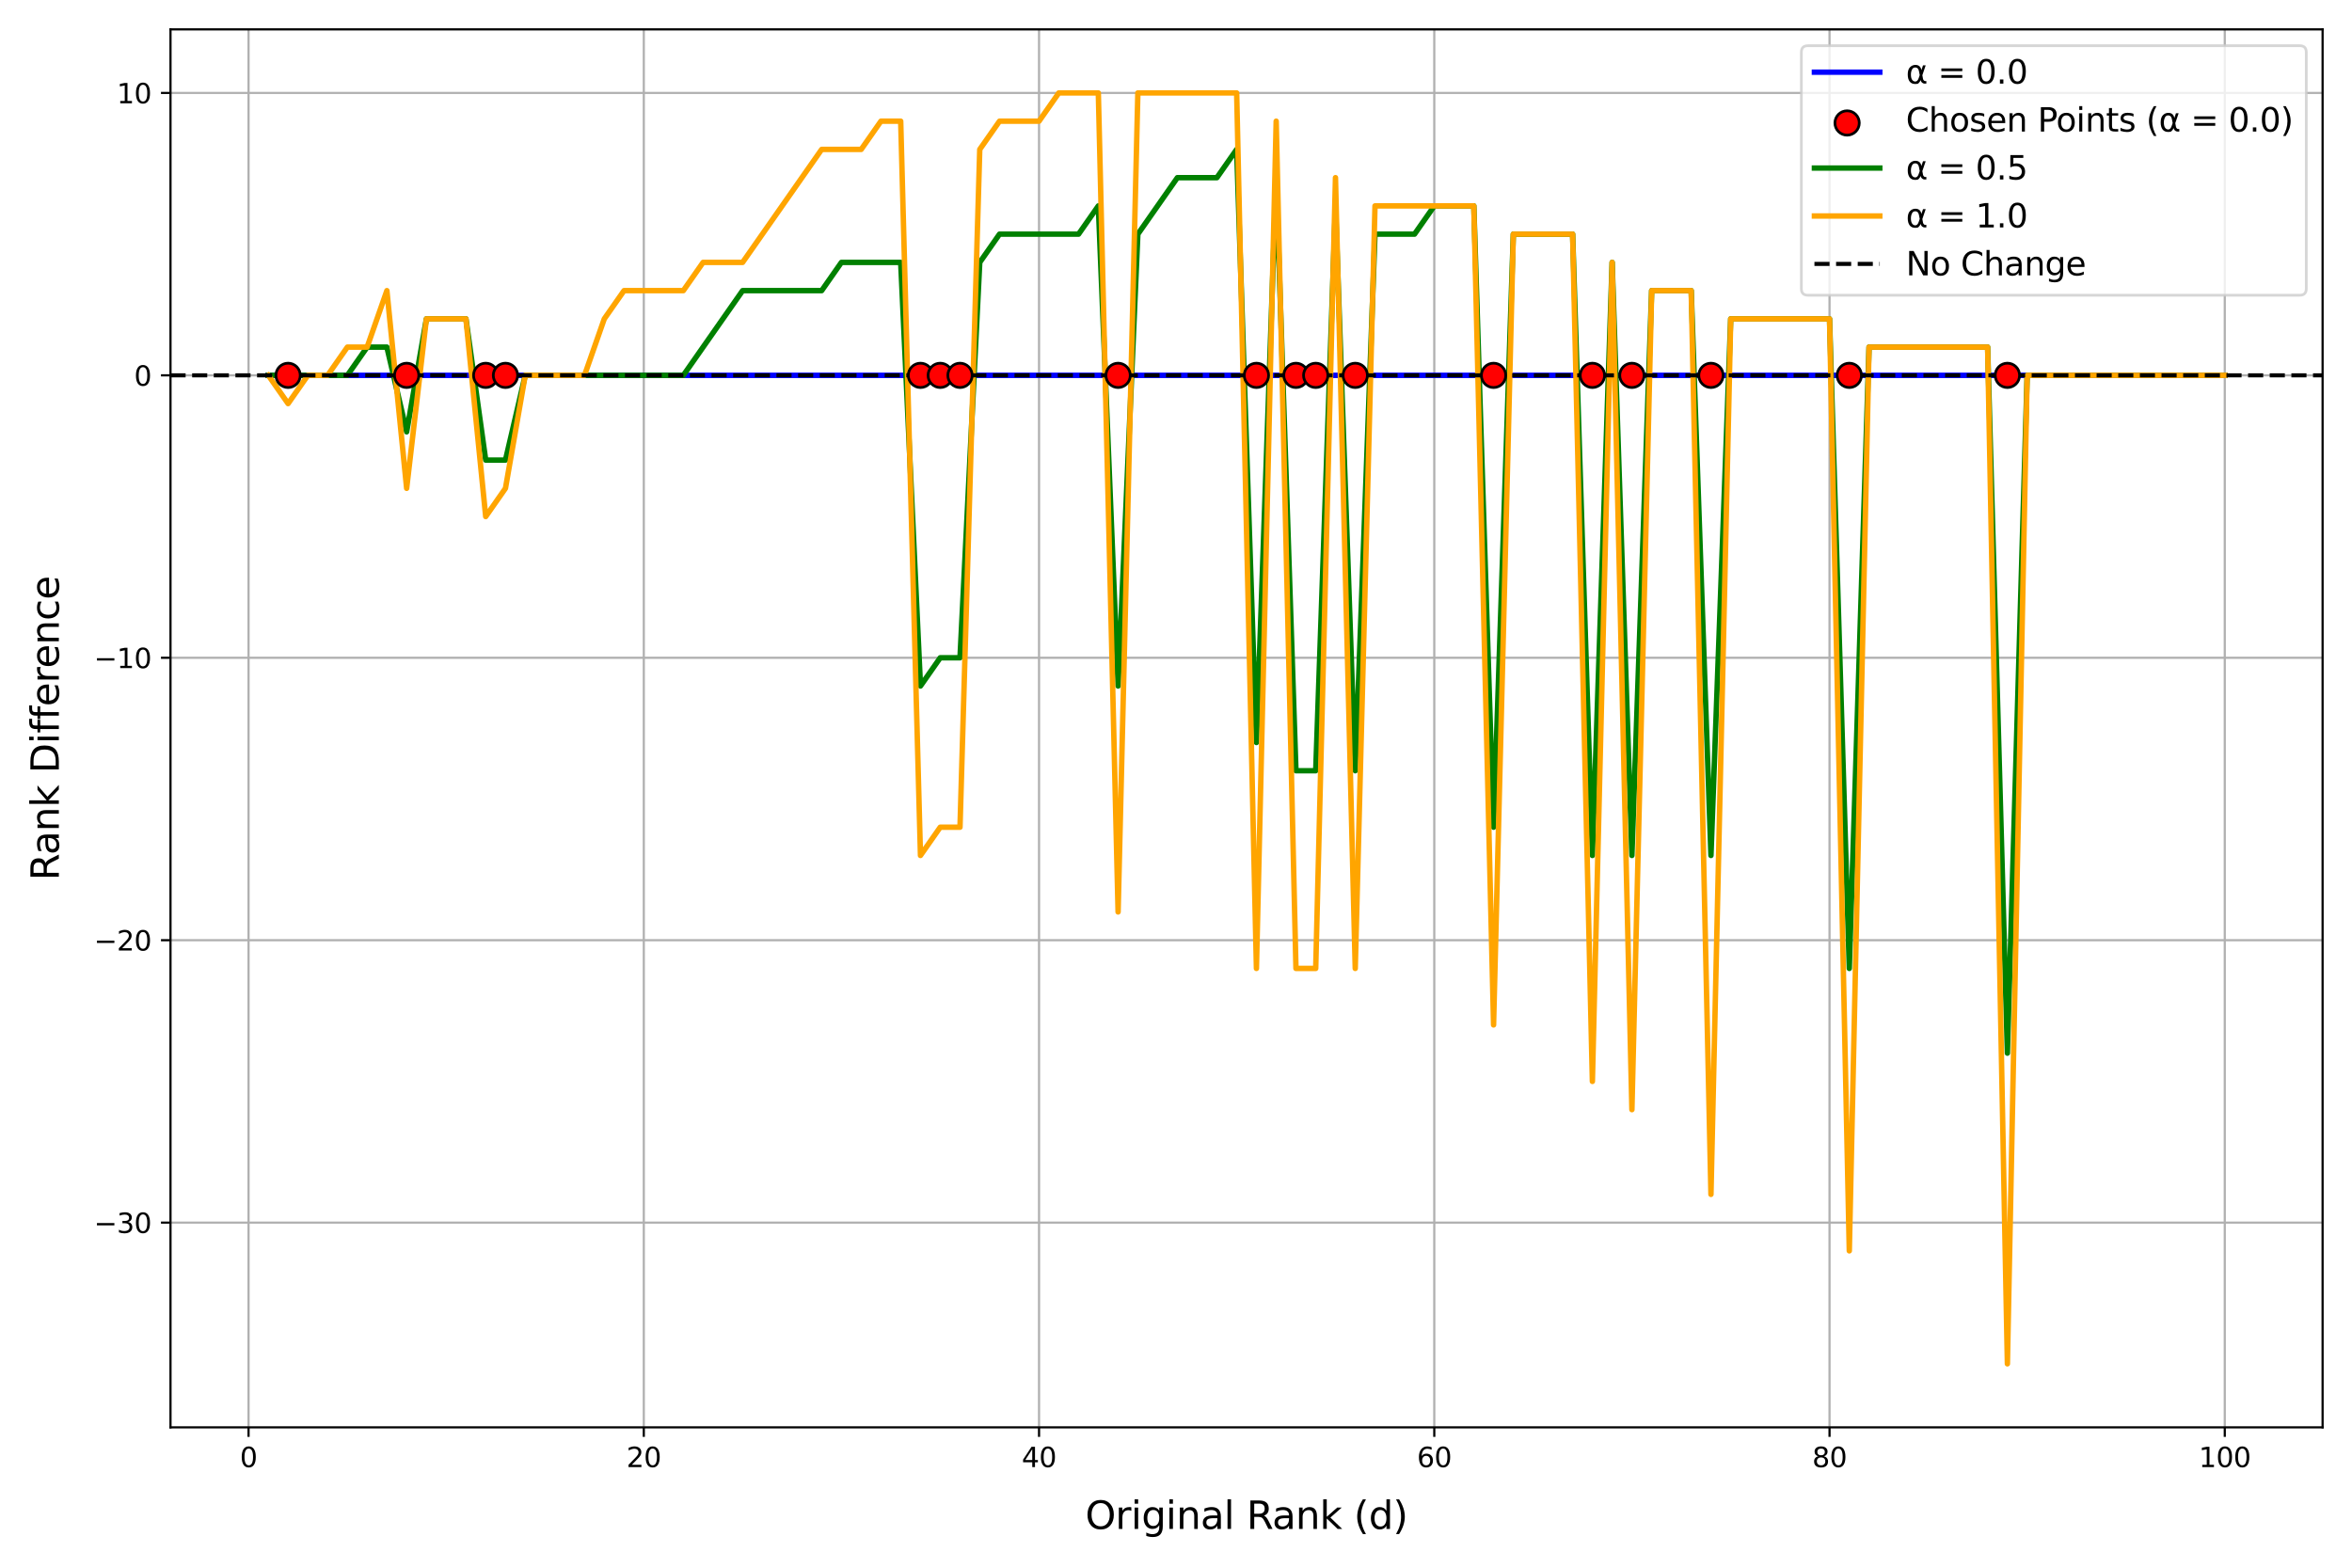<?xml version="1.0" encoding="utf-8" standalone="no"?>
<!DOCTYPE svg PUBLIC "-//W3C//DTD SVG 1.1//EN"
  "http://www.w3.org/Graphics/SVG/1.1/DTD/svg11.dtd">
<svg xmlns:xlink="http://www.w3.org/1999/xlink" width="864pt" height="576pt" viewBox="0 0 864 576" xmlns="http://www.w3.org/2000/svg" version="1.1">
 <defs>
  <style type="text/css">*{stroke-linejoin: round; stroke-linecap: butt}</style>
 </defs>
 <g id="figure_1">
  <g id="patch_1">
   <path d="M 0 576 
L 864 576 
L 864 0 
L 0 0 
z
" style="fill: #ffffff"/>
  </g>
  <g id="axes_1">
   <g id="patch_2">
    <path d="M 62.63 524.44 
L 853.2 524.44 
L 853.2 10.8 
L 62.63 10.8 
z
" style="fill: #ffffff"/>
   </g>
   <g id="matplotlib.axis_1">
    <g id="xtick_1">
     <g id="line2d_1">
      <path d="M 91.305 524.44 
L 91.305 10.8 
" clip-path="url(#p484b5cb628)" style="fill: none; stroke: #b0b0b0; stroke-width: 0.8; stroke-linecap: square"/>
     </g>
     <g id="line2d_2">
      <defs>
       <path id="mc6ac949ea4" d="M 0 0 
L 0 3.5 
" style="stroke: #000000; stroke-width: 0.8"/>
      </defs>
      <g>
       <use xlink:href="#mc6ac949ea4" x="91.305" y="524.44" style="stroke: #000000; stroke-width: 0.8"/>
      </g>
     </g>
     <g id="text_1">
      <!-- 0 -->
      <g transform="translate(88.124 539.038) scale(0.1 -0.1)">
       <defs>
        <path id="DejaVuSans-30" d="M 2034 4250 
Q 1547 4250 1301 3770 
Q 1056 3291 1056 2328 
Q 1056 1369 1301 889 
Q 1547 409 2034 409 
Q 2525 409 2770 889 
Q 3016 1369 3016 2328 
Q 3016 3291 2770 3770 
Q 2525 4250 2034 4250 
z
M 2034 4750 
Q 2819 4750 3233 4129 
Q 3647 3509 3647 2328 
Q 3647 1150 3233 529 
Q 2819 -91 2034 -91 
Q 1250 -91 836 529 
Q 422 1150 422 2328 
Q 422 3509 836 4129 
Q 1250 4750 2034 4750 
z
" transform="scale(0.016)"/>
       </defs>
       <use xlink:href="#DejaVuSans-30"/>
      </g>
     </g>
    </g>
    <g id="xtick_2">
     <g id="line2d_3">
      <path d="M 236.497 524.44 
L 236.497 10.8 
" clip-path="url(#p484b5cb628)" style="fill: none; stroke: #b0b0b0; stroke-width: 0.8; stroke-linecap: square"/>
     </g>
     <g id="line2d_4">
      <g>
       <use xlink:href="#mc6ac949ea4" x="236.497" y="524.44" style="stroke: #000000; stroke-width: 0.8"/>
      </g>
     </g>
     <g id="text_2">
      <!-- 20 -->
      <g transform="translate(230.135 539.038) scale(0.1 -0.1)">
       <defs>
        <path id="DejaVuSans-32" d="M 1228 531 
L 3431 531 
L 3431 0 
L 469 0 
L 469 531 
Q 828 903 1448 1529 
Q 2069 2156 2228 2338 
Q 2531 2678 2651 2914 
Q 2772 3150 2772 3378 
Q 2772 3750 2511 3984 
Q 2250 4219 1831 4219 
Q 1534 4219 1204 4116 
Q 875 4013 500 3803 
L 500 4441 
Q 881 4594 1212 4672 
Q 1544 4750 1819 4750 
Q 2544 4750 2975 4387 
Q 3406 4025 3406 3419 
Q 3406 3131 3298 2873 
Q 3191 2616 2906 2266 
Q 2828 2175 2409 1742 
Q 1991 1309 1228 531 
z
" transform="scale(0.016)"/>
       </defs>
       <use xlink:href="#DejaVuSans-32"/>
       <use xlink:href="#DejaVuSans-30" x="63.623"/>
      </g>
     </g>
    </g>
    <g id="xtick_3">
     <g id="line2d_5">
      <path d="M 381.689 524.44 
L 381.689 10.8 
" clip-path="url(#p484b5cb628)" style="fill: none; stroke: #b0b0b0; stroke-width: 0.8; stroke-linecap: square"/>
     </g>
     <g id="line2d_6">
      <g>
       <use xlink:href="#mc6ac949ea4" x="381.689" y="524.44" style="stroke: #000000; stroke-width: 0.8"/>
      </g>
     </g>
     <g id="text_3">
      <!-- 40 -->
      <g transform="translate(375.327 539.038) scale(0.1 -0.1)">
       <defs>
        <path id="DejaVuSans-34" d="M 2419 4116 
L 825 1625 
L 2419 1625 
L 2419 4116 
z
M 2253 4666 
L 3047 4666 
L 3047 1625 
L 3713 1625 
L 3713 1100 
L 3047 1100 
L 3047 0 
L 2419 0 
L 2419 1100 
L 313 1100 
L 313 1709 
L 2253 4666 
z
" transform="scale(0.016)"/>
       </defs>
       <use xlink:href="#DejaVuSans-34"/>
       <use xlink:href="#DejaVuSans-30" x="63.623"/>
      </g>
     </g>
    </g>
    <g id="xtick_4">
     <g id="line2d_7">
      <path d="M 526.881 524.44 
L 526.881 10.8 
" clip-path="url(#p484b5cb628)" style="fill: none; stroke: #b0b0b0; stroke-width: 0.8; stroke-linecap: square"/>
     </g>
     <g id="line2d_8">
      <g>
       <use xlink:href="#mc6ac949ea4" x="526.881" y="524.44" style="stroke: #000000; stroke-width: 0.8"/>
      </g>
     </g>
     <g id="text_4">
      <!-- 60 -->
      <g transform="translate(520.519 539.038) scale(0.1 -0.1)">
       <defs>
        <path id="DejaVuSans-36" d="M 2113 2584 
Q 1688 2584 1439 2293 
Q 1191 2003 1191 1497 
Q 1191 994 1439 701 
Q 1688 409 2113 409 
Q 2538 409 2786 701 
Q 3034 994 3034 1497 
Q 3034 2003 2786 2293 
Q 2538 2584 2113 2584 
z
M 3366 4563 
L 3366 3988 
Q 3128 4100 2886 4159 
Q 2644 4219 2406 4219 
Q 1781 4219 1451 3797 
Q 1122 3375 1075 2522 
Q 1259 2794 1537 2939 
Q 1816 3084 2150 3084 
Q 2853 3084 3261 2657 
Q 3669 2231 3669 1497 
Q 3669 778 3244 343 
Q 2819 -91 2113 -91 
Q 1303 -91 875 529 
Q 447 1150 447 2328 
Q 447 3434 972 4092 
Q 1497 4750 2381 4750 
Q 2619 4750 2861 4703 
Q 3103 4656 3366 4563 
z
" transform="scale(0.016)"/>
       </defs>
       <use xlink:href="#DejaVuSans-36"/>
       <use xlink:href="#DejaVuSans-30" x="63.623"/>
      </g>
     </g>
    </g>
    <g id="xtick_5">
     <g id="line2d_9">
      <path d="M 672.073 524.44 
L 672.073 10.8 
" clip-path="url(#p484b5cb628)" style="fill: none; stroke: #b0b0b0; stroke-width: 0.8; stroke-linecap: square"/>
     </g>
     <g id="line2d_10">
      <g>
       <use xlink:href="#mc6ac949ea4" x="672.073" y="524.44" style="stroke: #000000; stroke-width: 0.8"/>
      </g>
     </g>
     <g id="text_5">
      <!-- 80 -->
      <g transform="translate(665.711 539.038) scale(0.1 -0.1)">
       <defs>
        <path id="DejaVuSans-38" d="M 2034 2216 
Q 1584 2216 1326 1975 
Q 1069 1734 1069 1313 
Q 1069 891 1326 650 
Q 1584 409 2034 409 
Q 2484 409 2743 651 
Q 3003 894 3003 1313 
Q 3003 1734 2745 1975 
Q 2488 2216 2034 2216 
z
M 1403 2484 
Q 997 2584 770 2862 
Q 544 3141 544 3541 
Q 544 4100 942 4425 
Q 1341 4750 2034 4750 
Q 2731 4750 3128 4425 
Q 3525 4100 3525 3541 
Q 3525 3141 3298 2862 
Q 3072 2584 2669 2484 
Q 3125 2378 3379 2068 
Q 3634 1759 3634 1313 
Q 3634 634 3220 271 
Q 2806 -91 2034 -91 
Q 1263 -91 848 271 
Q 434 634 434 1313 
Q 434 1759 690 2068 
Q 947 2378 1403 2484 
z
M 1172 3481 
Q 1172 3119 1398 2916 
Q 1625 2713 2034 2713 
Q 2441 2713 2670 2916 
Q 2900 3119 2900 3481 
Q 2900 3844 2670 4047 
Q 2441 4250 2034 4250 
Q 1625 4250 1398 4047 
Q 1172 3844 1172 3481 
z
" transform="scale(0.016)"/>
       </defs>
       <use xlink:href="#DejaVuSans-38"/>
       <use xlink:href="#DejaVuSans-30" x="63.623"/>
      </g>
     </g>
    </g>
    <g id="xtick_6">
     <g id="line2d_11">
      <path d="M 817.265 524.44 
L 817.265 10.8 
" clip-path="url(#p484b5cb628)" style="fill: none; stroke: #b0b0b0; stroke-width: 0.8; stroke-linecap: square"/>
     </g>
     <g id="line2d_12">
      <g>
       <use xlink:href="#mc6ac949ea4" x="817.265" y="524.44" style="stroke: #000000; stroke-width: 0.8"/>
      </g>
     </g>
     <g id="text_6">
      <!-- 100 -->
      <g transform="translate(807.721 539.038) scale(0.1 -0.1)">
       <defs>
        <path id="DejaVuSans-31" d="M 794 531 
L 1825 531 
L 1825 4091 
L 703 3866 
L 703 4441 
L 1819 4666 
L 2450 4666 
L 2450 531 
L 3481 531 
L 3481 0 
L 794 0 
L 794 531 
z
" transform="scale(0.016)"/>
       </defs>
       <use xlink:href="#DejaVuSans-31"/>
       <use xlink:href="#DejaVuSans-30" x="63.623"/>
       <use xlink:href="#DejaVuSans-30" x="127.246"/>
      </g>
     </g>
    </g>
    <g id="text_7">
     <!-- Original Rank (d) -->
     <g transform="translate(398.682 561.756) scale(0.14 -0.14)">
      <defs>
       <path id="DejaVuSans-4f" d="M 2522 4238 
Q 1834 4238 1429 3725 
Q 1025 3213 1025 2328 
Q 1025 1447 1429 934 
Q 1834 422 2522 422 
Q 3209 422 3611 934 
Q 4013 1447 4013 2328 
Q 4013 3213 3611 3725 
Q 3209 4238 2522 4238 
z
M 2522 4750 
Q 3503 4750 4090 4092 
Q 4678 3434 4678 2328 
Q 4678 1225 4090 567 
Q 3503 -91 2522 -91 
Q 1538 -91 948 565 
Q 359 1222 359 2328 
Q 359 3434 948 4092 
Q 1538 4750 2522 4750 
z
" transform="scale(0.016)"/>
       <path id="DejaVuSans-72" d="M 2631 2963 
Q 2534 3019 2420 3045 
Q 2306 3072 2169 3072 
Q 1681 3072 1420 2755 
Q 1159 2438 1159 1844 
L 1159 0 
L 581 0 
L 581 3500 
L 1159 3500 
L 1159 2956 
Q 1341 3275 1631 3429 
Q 1922 3584 2338 3584 
Q 2397 3584 2469 3576 
Q 2541 3569 2628 3553 
L 2631 2963 
z
" transform="scale(0.016)"/>
       <path id="DejaVuSans-69" d="M 603 3500 
L 1178 3500 
L 1178 0 
L 603 0 
L 603 3500 
z
M 603 4863 
L 1178 4863 
L 1178 4134 
L 603 4134 
L 603 4863 
z
" transform="scale(0.016)"/>
       <path id="DejaVuSans-67" d="M 2906 1791 
Q 2906 2416 2648 2759 
Q 2391 3103 1925 3103 
Q 1463 3103 1205 2759 
Q 947 2416 947 1791 
Q 947 1169 1205 825 
Q 1463 481 1925 481 
Q 2391 481 2648 825 
Q 2906 1169 2906 1791 
z
M 3481 434 
Q 3481 -459 3084 -895 
Q 2688 -1331 1869 -1331 
Q 1566 -1331 1297 -1286 
Q 1028 -1241 775 -1147 
L 775 -588 
Q 1028 -725 1275 -790 
Q 1522 -856 1778 -856 
Q 2344 -856 2625 -561 
Q 2906 -266 2906 331 
L 2906 616 
Q 2728 306 2450 153 
Q 2172 0 1784 0 
Q 1141 0 747 490 
Q 353 981 353 1791 
Q 353 2603 747 3093 
Q 1141 3584 1784 3584 
Q 2172 3584 2450 3431 
Q 2728 3278 2906 2969 
L 2906 3500 
L 3481 3500 
L 3481 434 
z
" transform="scale(0.016)"/>
       <path id="DejaVuSans-6e" d="M 3513 2113 
L 3513 0 
L 2938 0 
L 2938 2094 
Q 2938 2591 2744 2837 
Q 2550 3084 2163 3084 
Q 1697 3084 1428 2787 
Q 1159 2491 1159 1978 
L 1159 0 
L 581 0 
L 581 3500 
L 1159 3500 
L 1159 2956 
Q 1366 3272 1645 3428 
Q 1925 3584 2291 3584 
Q 2894 3584 3203 3211 
Q 3513 2838 3513 2113 
z
" transform="scale(0.016)"/>
       <path id="DejaVuSans-61" d="M 2194 1759 
Q 1497 1759 1228 1600 
Q 959 1441 959 1056 
Q 959 750 1161 570 
Q 1363 391 1709 391 
Q 2188 391 2477 730 
Q 2766 1069 2766 1631 
L 2766 1759 
L 2194 1759 
z
M 3341 1997 
L 3341 0 
L 2766 0 
L 2766 531 
Q 2569 213 2275 61 
Q 1981 -91 1556 -91 
Q 1019 -91 701 211 
Q 384 513 384 1019 
Q 384 1609 779 1909 
Q 1175 2209 1959 2209 
L 2766 2209 
L 2766 2266 
Q 2766 2663 2505 2880 
Q 2244 3097 1772 3097 
Q 1472 3097 1187 3025 
Q 903 2953 641 2809 
L 641 3341 
Q 956 3463 1253 3523 
Q 1550 3584 1831 3584 
Q 2591 3584 2966 3190 
Q 3341 2797 3341 1997 
z
" transform="scale(0.016)"/>
       <path id="DejaVuSans-6c" d="M 603 4863 
L 1178 4863 
L 1178 0 
L 603 0 
L 603 4863 
z
" transform="scale(0.016)"/>
       <path id="DejaVuSans-20" transform="scale(0.016)"/>
       <path id="DejaVuSans-52" d="M 2841 2188 
Q 3044 2119 3236 1894 
Q 3428 1669 3622 1275 
L 4263 0 
L 3584 0 
L 2988 1197 
Q 2756 1666 2539 1819 
Q 2322 1972 1947 1972 
L 1259 1972 
L 1259 0 
L 628 0 
L 628 4666 
L 2053 4666 
Q 2853 4666 3247 4331 
Q 3641 3997 3641 3322 
Q 3641 2881 3436 2590 
Q 3231 2300 2841 2188 
z
M 1259 4147 
L 1259 2491 
L 2053 2491 
Q 2509 2491 2742 2702 
Q 2975 2913 2975 3322 
Q 2975 3731 2742 3939 
Q 2509 4147 2053 4147 
L 1259 4147 
z
" transform="scale(0.016)"/>
       <path id="DejaVuSans-6b" d="M 581 4863 
L 1159 4863 
L 1159 1991 
L 2875 3500 
L 3609 3500 
L 1753 1863 
L 3688 0 
L 2938 0 
L 1159 1709 
L 1159 0 
L 581 0 
L 581 4863 
z
" transform="scale(0.016)"/>
       <path id="DejaVuSans-28" d="M 1984 4856 
Q 1566 4138 1362 3434 
Q 1159 2731 1159 2009 
Q 1159 1288 1364 580 
Q 1569 -128 1984 -844 
L 1484 -844 
Q 1016 -109 783 600 
Q 550 1309 550 2009 
Q 550 2706 781 3412 
Q 1013 4119 1484 4856 
L 1984 4856 
z
" transform="scale(0.016)"/>
       <path id="DejaVuSans-64" d="M 2906 2969 
L 2906 4863 
L 3481 4863 
L 3481 0 
L 2906 0 
L 2906 525 
Q 2725 213 2448 61 
Q 2172 -91 1784 -91 
Q 1150 -91 751 415 
Q 353 922 353 1747 
Q 353 2572 751 3078 
Q 1150 3584 1784 3584 
Q 2172 3584 2448 3432 
Q 2725 3281 2906 2969 
z
M 947 1747 
Q 947 1113 1208 752 
Q 1469 391 1925 391 
Q 2381 391 2643 752 
Q 2906 1113 2906 1747 
Q 2906 2381 2643 2742 
Q 2381 3103 1925 3103 
Q 1469 3103 1208 2742 
Q 947 2381 947 1747 
z
" transform="scale(0.016)"/>
       <path id="DejaVuSans-29" d="M 513 4856 
L 1013 4856 
Q 1481 4119 1714 3412 
Q 1947 2706 1947 2009 
Q 1947 1309 1714 600 
Q 1481 -109 1013 -844 
L 513 -844 
Q 928 -128 1133 580 
Q 1338 1288 1338 2009 
Q 1338 2731 1133 3434 
Q 928 4138 513 4856 
z
" transform="scale(0.016)"/>
      </defs>
      <use xlink:href="#DejaVuSans-4f"/>
      <use xlink:href="#DejaVuSans-72" x="78.711"/>
      <use xlink:href="#DejaVuSans-69" x="119.824"/>
      <use xlink:href="#DejaVuSans-67" x="147.607"/>
      <use xlink:href="#DejaVuSans-69" x="211.084"/>
      <use xlink:href="#DejaVuSans-6e" x="238.867"/>
      <use xlink:href="#DejaVuSans-61" x="302.246"/>
      <use xlink:href="#DejaVuSans-6c" x="363.525"/>
      <use xlink:href="#DejaVuSans-20" x="391.309"/>
      <use xlink:href="#DejaVuSans-52" x="423.096"/>
      <use xlink:href="#DejaVuSans-61" x="490.328"/>
      <use xlink:href="#DejaVuSans-6e" x="551.607"/>
      <use xlink:href="#DejaVuSans-6b" x="614.986"/>
      <use xlink:href="#DejaVuSans-20" x="672.896"/>
      <use xlink:href="#DejaVuSans-28" x="704.684"/>
      <use xlink:href="#DejaVuSans-64" x="743.697"/>
      <use xlink:href="#DejaVuSans-29" x="807.174"/>
     </g>
    </g>
   </g>
   <g id="matplotlib.axis_2">
    <g id="ytick_1">
     <g id="line2d_13">
      <path d="M 62.63 449.21 
L 853.2 449.21 
" clip-path="url(#p484b5cb628)" style="fill: none; stroke: #b0b0b0; stroke-width: 0.8; stroke-linecap: square"/>
     </g>
     <g id="line2d_14">
      <defs>
       <path id="m6cd7f2827d" d="M 0 0 
L -3.5 0 
" style="stroke: #000000; stroke-width: 0.8"/>
      </defs>
      <g>
       <use xlink:href="#m6cd7f2827d" x="62.63" y="449.21" style="stroke: #000000; stroke-width: 0.8"/>
      </g>
     </g>
     <g id="text_8">
      <!-- −30 -->
      <g transform="translate(34.525 453.009) scale(0.1 -0.1)">
       <defs>
        <path id="DejaVuSans-2212" d="M 678 2272 
L 4684 2272 
L 4684 1741 
L 678 1741 
L 678 2272 
z
" transform="scale(0.016)"/>
        <path id="DejaVuSans-33" d="M 2597 2516 
Q 3050 2419 3304 2112 
Q 3559 1806 3559 1356 
Q 3559 666 3084 287 
Q 2609 -91 1734 -91 
Q 1441 -91 1130 -33 
Q 819 25 488 141 
L 488 750 
Q 750 597 1062 519 
Q 1375 441 1716 441 
Q 2309 441 2620 675 
Q 2931 909 2931 1356 
Q 2931 1769 2642 2001 
Q 2353 2234 1838 2234 
L 1294 2234 
L 1294 2753 
L 1863 2753 
Q 2328 2753 2575 2939 
Q 2822 3125 2822 3475 
Q 2822 3834 2567 4026 
Q 2313 4219 1838 4219 
Q 1578 4219 1281 4162 
Q 984 4106 628 3988 
L 628 4550 
Q 988 4650 1302 4700 
Q 1616 4750 1894 4750 
Q 2613 4750 3031 4423 
Q 3450 4097 3450 3541 
Q 3450 3153 3228 2886 
Q 3006 2619 2597 2516 
z
" transform="scale(0.016)"/>
       </defs>
       <use xlink:href="#DejaVuSans-2212"/>
       <use xlink:href="#DejaVuSans-33" x="83.789"/>
       <use xlink:href="#DejaVuSans-30" x="147.412"/>
      </g>
     </g>
    </g>
    <g id="ytick_2">
     <g id="line2d_15">
      <path d="M 62.63 345.444 
L 853.2 345.444 
" clip-path="url(#p484b5cb628)" style="fill: none; stroke: #b0b0b0; stroke-width: 0.8; stroke-linecap: square"/>
     </g>
     <g id="line2d_16">
      <g>
       <use xlink:href="#m6cd7f2827d" x="62.63" y="345.444" style="stroke: #000000; stroke-width: 0.8"/>
      </g>
     </g>
     <g id="text_9">
      <!-- −20 -->
      <g transform="translate(34.525 349.243) scale(0.1 -0.1)">
       <use xlink:href="#DejaVuSans-2212"/>
       <use xlink:href="#DejaVuSans-32" x="83.789"/>
       <use xlink:href="#DejaVuSans-30" x="147.412"/>
      </g>
     </g>
    </g>
    <g id="ytick_3">
     <g id="line2d_17">
      <path d="M 62.63 241.679 
L 853.2 241.679 
" clip-path="url(#p484b5cb628)" style="fill: none; stroke: #b0b0b0; stroke-width: 0.8; stroke-linecap: square"/>
     </g>
     <g id="line2d_18">
      <g>
       <use xlink:href="#m6cd7f2827d" x="62.63" y="241.679" style="stroke: #000000; stroke-width: 0.8"/>
      </g>
     </g>
     <g id="text_10">
      <!-- −10 -->
      <g transform="translate(34.525 245.478) scale(0.1 -0.1)">
       <use xlink:href="#DejaVuSans-2212"/>
       <use xlink:href="#DejaVuSans-31" x="83.789"/>
       <use xlink:href="#DejaVuSans-30" x="147.412"/>
      </g>
     </g>
    </g>
    <g id="ytick_4">
     <g id="line2d_19">
      <path d="M 62.63 137.913 
L 853.2 137.913 
" clip-path="url(#p484b5cb628)" style="fill: none; stroke: #b0b0b0; stroke-width: 0.8; stroke-linecap: square"/>
     </g>
     <g id="line2d_20">
      <g>
       <use xlink:href="#m6cd7f2827d" x="62.63" y="137.913" style="stroke: #000000; stroke-width: 0.8"/>
      </g>
     </g>
     <g id="text_11">
      <!-- 0 -->
      <g transform="translate(49.267 141.712) scale(0.1 -0.1)">
       <use xlink:href="#DejaVuSans-30"/>
      </g>
     </g>
    </g>
    <g id="ytick_5">
     <g id="line2d_21">
      <path d="M 62.63 34.147 
L 853.2 34.147 
" clip-path="url(#p484b5cb628)" style="fill: none; stroke: #b0b0b0; stroke-width: 0.8; stroke-linecap: square"/>
     </g>
     <g id="line2d_22">
      <g>
       <use xlink:href="#m6cd7f2827d" x="62.63" y="34.147" style="stroke: #000000; stroke-width: 0.8"/>
      </g>
     </g>
     <g id="text_12">
      <!-- 10 -->
      <g transform="translate(42.905 37.946) scale(0.1 -0.1)">
       <use xlink:href="#DejaVuSans-31"/>
       <use xlink:href="#DejaVuSans-30" x="63.623"/>
      </g>
     </g>
    </g>
    <g id="text_13">
     <!-- Rank Difference -->
     <g transform="translate(21.614 323.52) rotate(-90) scale(0.14 -0.14)">
      <defs>
       <path id="DejaVuSans-44" d="M 1259 4147 
L 1259 519 
L 2022 519 
Q 2988 519 3436 956 
Q 3884 1394 3884 2338 
Q 3884 3275 3436 3711 
Q 2988 4147 2022 4147 
L 1259 4147 
z
M 628 4666 
L 1925 4666 
Q 3281 4666 3915 4102 
Q 4550 3538 4550 2338 
Q 4550 1131 3912 565 
Q 3275 0 1925 0 
L 628 0 
L 628 4666 
z
" transform="scale(0.016)"/>
       <path id="DejaVuSans-66" d="M 2375 4863 
L 2375 4384 
L 1825 4384 
Q 1516 4384 1395 4259 
Q 1275 4134 1275 3809 
L 1275 3500 
L 2222 3500 
L 2222 3053 
L 1275 3053 
L 1275 0 
L 697 0 
L 697 3053 
L 147 3053 
L 147 3500 
L 697 3500 
L 697 3744 
Q 697 4328 969 4595 
Q 1241 4863 1831 4863 
L 2375 4863 
z
" transform="scale(0.016)"/>
       <path id="DejaVuSans-65" d="M 3597 1894 
L 3597 1613 
L 953 1613 
Q 991 1019 1311 708 
Q 1631 397 2203 397 
Q 2534 397 2845 478 
Q 3156 559 3463 722 
L 3463 178 
Q 3153 47 2828 -22 
Q 2503 -91 2169 -91 
Q 1331 -91 842 396 
Q 353 884 353 1716 
Q 353 2575 817 3079 
Q 1281 3584 2069 3584 
Q 2775 3584 3186 3129 
Q 3597 2675 3597 1894 
z
M 3022 2063 
Q 3016 2534 2758 2815 
Q 2500 3097 2075 3097 
Q 1594 3097 1305 2825 
Q 1016 2553 972 2059 
L 3022 2063 
z
" transform="scale(0.016)"/>
       <path id="DejaVuSans-63" d="M 3122 3366 
L 3122 2828 
Q 2878 2963 2633 3030 
Q 2388 3097 2138 3097 
Q 1578 3097 1268 2742 
Q 959 2388 959 1747 
Q 959 1106 1268 751 
Q 1578 397 2138 397 
Q 2388 397 2633 464 
Q 2878 531 3122 666 
L 3122 134 
Q 2881 22 2623 -34 
Q 2366 -91 2075 -91 
Q 1284 -91 818 406 
Q 353 903 353 1747 
Q 353 2603 823 3093 
Q 1294 3584 2113 3584 
Q 2378 3584 2631 3529 
Q 2884 3475 3122 3366 
z
" transform="scale(0.016)"/>
      </defs>
      <use xlink:href="#DejaVuSans-52"/>
      <use xlink:href="#DejaVuSans-61" x="67.232"/>
      <use xlink:href="#DejaVuSans-6e" x="128.512"/>
      <use xlink:href="#DejaVuSans-6b" x="191.891"/>
      <use xlink:href="#DejaVuSans-20" x="249.801"/>
      <use xlink:href="#DejaVuSans-44" x="281.588"/>
      <use xlink:href="#DejaVuSans-69" x="358.59"/>
      <use xlink:href="#DejaVuSans-66" x="386.373"/>
      <use xlink:href="#DejaVuSans-66" x="421.578"/>
      <use xlink:href="#DejaVuSans-65" x="456.783"/>
      <use xlink:href="#DejaVuSans-72" x="518.307"/>
      <use xlink:href="#DejaVuSans-65" x="557.17"/>
      <use xlink:href="#DejaVuSans-6e" x="618.693"/>
      <use xlink:href="#DejaVuSans-63" x="682.072"/>
      <use xlink:href="#DejaVuSans-65" x="737.053"/>
     </g>
    </g>
   </g>
   <g id="line2d_23">
    <path d="M 98.565 137.913 
L 105.825 137.913 
L 113.084 137.913 
L 120.344 137.913 
L 127.603 137.913 
L 134.863 137.913 
L 142.123 137.913 
L 149.382 137.913 
L 156.642 137.913 
L 163.901 137.913 
L 171.161 137.913 
L 178.421 137.913 
L 185.68 137.913 
L 192.94 137.913 
L 200.199 137.913 
L 207.459 137.913 
L 214.719 137.913 
L 221.978 137.913 
L 229.238 137.913 
L 236.497 137.913 
L 243.757 137.913 
L 251.017 137.913 
L 258.276 137.913 
L 265.536 137.913 
L 272.795 137.913 
L 280.055 137.913 
L 287.314 137.913 
L 294.574 137.913 
L 301.834 137.913 
L 309.093 137.913 
L 316.353 137.913 
L 323.612 137.913 
L 330.872 137.913 
L 338.132 137.913 
L 345.391 137.913 
L 352.651 137.913 
L 359.91 137.913 
L 367.17 137.913 
L 374.43 137.913 
L 381.689 137.913 
L 388.949 137.913 
L 396.208 137.913 
L 403.468 137.913 
L 410.728 137.913 
L 417.987 137.913 
L 425.247 137.913 
L 432.506 137.913 
L 439.766 137.913 
L 447.026 137.913 
L 454.285 137.913 
L 461.545 137.913 
L 468.804 137.913 
L 476.064 137.913 
L 483.324 137.913 
L 490.583 137.913 
L 497.843 137.913 
L 505.102 137.913 
L 512.362 137.913 
L 519.622 137.913 
L 526.881 137.913 
L 534.141 137.913 
L 541.4 137.913 
L 548.66 137.913 
L 555.92 137.913 
L 563.179 137.913 
L 570.439 137.913 
L 577.698 137.913 
L 584.958 137.913 
L 592.218 137.913 
L 599.477 137.913 
L 606.737 137.913 
L 613.996 137.913 
L 621.256 137.913 
L 628.516 137.913 
L 635.775 137.913 
L 643.035 137.913 
L 650.294 137.913 
L 657.554 137.913 
L 664.813 137.913 
L 672.073 137.913 
L 679.333 137.913 
L 686.592 137.913 
L 693.852 137.913 
L 701.111 137.913 
L 708.371 137.913 
L 715.631 137.913 
L 722.89 137.913 
L 730.15 137.913 
L 737.409 137.913 
L 744.669 137.913 
L 751.929 137.913 
L 759.188 137.913 
L 766.448 137.913 
L 773.707 137.913 
L 780.967 137.913 
L 788.227 137.913 
L 795.486 137.913 
L 802.746 137.913 
L 810.005 137.913 
L 817.265 137.913 
" clip-path="url(#p484b5cb628)" style="fill: none; stroke: #0000ff; stroke-width: 2; stroke-linecap: square"/>
   </g>
   <g id="line2d_24">
    <path d="M 98.565 137.913 
L 105.825 137.913 
L 113.084 137.913 
L 120.344 137.913 
L 127.603 137.913 
L 134.863 127.536 
L 142.123 127.536 
L 149.382 158.666 
L 156.642 117.16 
L 163.901 117.16 
L 171.161 117.16 
L 178.421 169.043 
L 185.68 169.043 
L 192.94 137.913 
L 200.199 137.913 
L 207.459 137.913 
L 214.719 137.913 
L 221.978 137.913 
L 229.238 137.913 
L 236.497 137.913 
L 243.757 137.913 
L 251.017 137.913 
L 258.276 127.536 
L 265.536 117.16 
L 272.795 106.783 
L 280.055 106.783 
L 287.314 106.783 
L 294.574 106.783 
L 301.834 106.783 
L 309.093 96.407 
L 316.353 96.407 
L 323.612 96.407 
L 330.872 96.407 
L 338.132 252.055 
L 345.391 241.679 
L 352.651 241.679 
L 359.91 96.407 
L 367.17 86.03 
L 374.43 86.03 
L 381.689 86.03 
L 388.949 86.03 
L 396.208 86.03 
L 403.468 75.654 
L 410.728 252.055 
L 417.987 86.03 
L 425.247 75.654 
L 432.506 65.277 
L 439.766 65.277 
L 447.026 65.277 
L 454.285 54.9 
L 461.545 272.808 
L 468.804 65.277 
L 476.064 283.185 
L 483.324 283.185 
L 490.583 75.654 
L 497.843 283.185 
L 505.102 86.03 
L 512.362 86.03 
L 519.622 86.03 
L 526.881 75.654 
L 534.141 75.654 
L 541.4 75.654 
L 548.66 303.938 
L 555.92 86.03 
L 563.179 86.03 
L 570.439 86.03 
L 577.698 86.03 
L 584.958 314.315 
L 592.218 96.407 
L 599.477 314.315 
L 606.737 106.783 
L 613.996 106.783 
L 621.256 106.783 
L 628.516 314.315 
L 635.775 117.16 
L 643.035 117.16 
L 650.294 117.16 
L 657.554 117.16 
L 664.813 117.16 
L 672.073 117.16 
L 679.333 355.821 
L 686.592 127.536 
L 693.852 127.536 
L 701.111 127.536 
L 708.371 127.536 
L 715.631 127.536 
L 722.89 127.536 
L 730.15 127.536 
L 737.409 386.951 
L 744.669 137.913 
L 751.929 137.913 
L 759.188 137.913 
L 766.448 137.913 
L 773.707 137.913 
L 780.967 137.913 
L 788.227 137.913 
L 795.486 137.913 
L 802.746 137.913 
L 810.005 137.913 
L 817.265 137.913 
" clip-path="url(#p484b5cb628)" style="fill: none; stroke: #008000; stroke-width: 2; stroke-linecap: square"/>
   </g>
   <g id="line2d_25">
    <path d="M 98.565 137.913 
L 105.825 148.289 
L 113.084 137.913 
L 120.344 137.913 
L 127.603 127.536 
L 134.863 127.536 
L 142.123 106.783 
L 149.382 179.419 
L 156.642 117.16 
L 163.901 117.16 
L 171.161 117.16 
L 178.421 189.796 
L 185.68 179.419 
L 192.94 137.913 
L 200.199 137.913 
L 207.459 137.913 
L 214.719 137.913 
L 221.978 117.16 
L 229.238 106.783 
L 236.497 106.783 
L 243.757 106.783 
L 251.017 106.783 
L 258.276 96.407 
L 265.536 96.407 
L 272.795 96.407 
L 280.055 86.03 
L 287.314 75.654 
L 294.574 65.277 
L 301.834 54.9 
L 309.093 54.9 
L 316.353 54.9 
L 323.612 44.524 
L 330.872 44.524 
L 338.132 314.315 
L 345.391 303.938 
L 352.651 303.938 
L 359.91 54.9 
L 367.17 44.524 
L 374.43 44.524 
L 381.689 44.524 
L 388.949 34.147 
L 396.208 34.147 
L 403.468 34.147 
L 410.728 335.068 
L 417.987 34.147 
L 425.247 34.147 
L 432.506 34.147 
L 439.766 34.147 
L 447.026 34.147 
L 454.285 34.147 
L 461.545 355.821 
L 468.804 44.524 
L 476.064 355.821 
L 483.324 355.821 
L 490.583 65.277 
L 497.843 355.821 
L 505.102 75.654 
L 512.362 75.654 
L 519.622 75.654 
L 526.881 75.654 
L 534.141 75.654 
L 541.4 75.654 
L 548.66 376.574 
L 555.92 86.03 
L 563.179 86.03 
L 570.439 86.03 
L 577.698 86.03 
L 584.958 397.327 
L 592.218 96.407 
L 599.477 407.704 
L 606.737 106.783 
L 613.996 106.783 
L 621.256 106.783 
L 628.516 438.833 
L 635.775 117.16 
L 643.035 117.16 
L 650.294 117.16 
L 657.554 117.16 
L 664.813 117.16 
L 672.073 117.16 
L 679.333 459.586 
L 686.592 127.536 
L 693.852 127.536 
L 701.111 127.536 
L 708.371 127.536 
L 715.631 127.536 
L 722.89 127.536 
L 730.15 127.536 
L 737.409 501.093 
L 744.669 137.913 
L 751.929 137.913 
L 759.188 137.913 
L 766.448 137.913 
L 773.707 137.913 
L 780.967 137.913 
L 788.227 137.913 
L 795.486 137.913 
L 802.746 137.913 
L 810.005 137.913 
L 817.265 137.913 
" clip-path="url(#p484b5cb628)" style="fill: none; stroke: #ffa500; stroke-width: 2; stroke-linecap: square"/>
   </g>
   <g id="line2d_26">
    <path d="M 62.63 137.913 
L 853.2 137.913 
" clip-path="url(#p484b5cb628)" style="fill: none; stroke-dasharray: 5.55,2.4; stroke-dashoffset: 0; stroke: #000000; stroke-width: 1.5"/>
   </g>
   <g id="patch_3">
    <path d="M 62.63 524.44 
L 62.63 10.8 
" style="fill: none; stroke: #000000; stroke-width: 0.8; stroke-linejoin: miter; stroke-linecap: square"/>
   </g>
   <g id="patch_4">
    <path d="M 853.2 524.44 
L 853.2 10.8 
" style="fill: none; stroke: #000000; stroke-width: 0.8; stroke-linejoin: miter; stroke-linecap: square"/>
   </g>
   <g id="patch_5">
    <path d="M 62.63 524.44 
L 853.2 524.44 
" style="fill: none; stroke: #000000; stroke-width: 0.8; stroke-linejoin: miter; stroke-linecap: square"/>
   </g>
   <g id="patch_6">
    <path d="M 62.63 10.8 
L 853.2 10.8 
" style="fill: none; stroke: #000000; stroke-width: 0.8; stroke-linejoin: miter; stroke-linecap: square"/>
   </g>
   <g id="PathCollection_1">
    <defs>
     <path id="m87fb4cc922" d="M 0 4.472 
C 1.186 4.472 2.324 4.001 3.162 3.162 
C 4.001 2.324 4.472 1.186 4.472 0 
C 4.472 -1.186 4.001 -2.324 3.162 -3.162 
C 2.324 -4.001 1.186 -4.472 0 -4.472 
C -1.186 -4.472 -2.324 -4.001 -3.162 -3.162 
C -4.001 -2.324 -4.472 -1.186 -4.472 0 
C -4.472 1.186 -4.001 2.324 -3.162 3.162 
C -2.324 4.001 -1.186 4.472 0 4.472 
z
" style="stroke: #000000"/>
    </defs>
    <g clip-path="url(#p484b5cb628)">
     <use xlink:href="#m87fb4cc922" x="105.825" y="137.913" style="fill: #ff0000; stroke: #000000"/>
     <use xlink:href="#m87fb4cc922" x="149.382" y="137.913" style="fill: #ff0000; stroke: #000000"/>
     <use xlink:href="#m87fb4cc922" x="178.421" y="137.913" style="fill: #ff0000; stroke: #000000"/>
     <use xlink:href="#m87fb4cc922" x="185.68" y="137.913" style="fill: #ff0000; stroke: #000000"/>
     <use xlink:href="#m87fb4cc922" x="338.132" y="137.913" style="fill: #ff0000; stroke: #000000"/>
     <use xlink:href="#m87fb4cc922" x="345.391" y="137.913" style="fill: #ff0000; stroke: #000000"/>
     <use xlink:href="#m87fb4cc922" x="352.651" y="137.913" style="fill: #ff0000; stroke: #000000"/>
     <use xlink:href="#m87fb4cc922" x="410.728" y="137.913" style="fill: #ff0000; stroke: #000000"/>
     <use xlink:href="#m87fb4cc922" x="461.545" y="137.913" style="fill: #ff0000; stroke: #000000"/>
     <use xlink:href="#m87fb4cc922" x="476.064" y="137.913" style="fill: #ff0000; stroke: #000000"/>
     <use xlink:href="#m87fb4cc922" x="483.324" y="137.913" style="fill: #ff0000; stroke: #000000"/>
     <use xlink:href="#m87fb4cc922" x="497.843" y="137.913" style="fill: #ff0000; stroke: #000000"/>
     <use xlink:href="#m87fb4cc922" x="548.66" y="137.913" style="fill: #ff0000; stroke: #000000"/>
     <use xlink:href="#m87fb4cc922" x="584.958" y="137.913" style="fill: #ff0000; stroke: #000000"/>
     <use xlink:href="#m87fb4cc922" x="599.477" y="137.913" style="fill: #ff0000; stroke: #000000"/>
     <use xlink:href="#m87fb4cc922" x="628.516" y="137.913" style="fill: #ff0000; stroke: #000000"/>
     <use xlink:href="#m87fb4cc922" x="679.333" y="137.913" style="fill: #ff0000; stroke: #000000"/>
     <use xlink:href="#m87fb4cc922" x="737.409" y="137.913" style="fill: #ff0000; stroke: #000000"/>
    </g>
   </g>
   <g id="legend_1">
    <g id="patch_7">
     <path d="M 664.127 108.469 
L 844.8 108.469 
Q 847.2 108.469 847.2 106.069 
L 847.2 19.2 
Q 847.2 16.8 844.8 16.8 
L 664.127 16.8 
Q 661.727 16.8 661.727 19.2 
L 661.727 106.069 
Q 661.727 108.469 664.127 108.469 
z
" style="fill: #ffffff; opacity: 0.8; stroke: #cccccc; stroke-linejoin: miter"/>
    </g>
    <g id="line2d_27">
     <path d="M 666.527 26.518 
L 678.527 26.518 
L 690.527 26.518 
" style="fill: none; stroke: #0000ff; stroke-width: 2; stroke-linecap: square"/>
    </g>
    <g id="text_14">
     <!-- α = 0.0 -->
     <g transform="translate(700.127 30.718) scale(0.12 -0.12)">
      <defs>
       <path id="DejaVuSans-3b1" d="M 2644 1628 
L 2506 2350 
Q 2366 3091 1809 3091 
Q 1391 3091 1200 2747 
Q 959 2316 959 1747 
Q 959 1059 1194 731 
Q 1431 397 1809 397 
Q 2228 397 2453 1063 
L 2644 1628 
z
M 2966 2584 
L 3275 3500 
L 3788 3500 
L 3147 1603 
L 3272 919 
Q 3300 766 3409 638 
Q 3538 488 3638 488 
L 3913 488 
L 3913 0 
L 3569 0 
Q 3275 0 3013 263 
Q 2884 394 2831 669 
Q 2688 322 2394 50 
Q 2256 -78 1809 -78 
Q 1075 -78 719 397 
Q 353 888 353 1747 
Q 353 2666 750 3097 
Q 1191 3578 1809 3578 
Q 2781 3578 2966 2584 
z
" transform="scale(0.016)"/>
       <path id="DejaVuSans-3d" d="M 678 2906 
L 4684 2906 
L 4684 2381 
L 678 2381 
L 678 2906 
z
M 678 1631 
L 4684 1631 
L 4684 1100 
L 678 1100 
L 678 1631 
z
" transform="scale(0.016)"/>
       <path id="DejaVuSans-2e" d="M 684 794 
L 1344 794 
L 1344 0 
L 684 0 
L 684 794 
z
" transform="scale(0.016)"/>
      </defs>
      <use xlink:href="#DejaVuSans-3b1"/>
      <use xlink:href="#DejaVuSans-20" x="65.918"/>
      <use xlink:href="#DejaVuSans-3d" x="97.705"/>
      <use xlink:href="#DejaVuSans-20" x="181.494"/>
      <use xlink:href="#DejaVuSans-30" x="213.281"/>
      <use xlink:href="#DejaVuSans-2e" x="276.904"/>
      <use xlink:href="#DejaVuSans-30" x="308.691"/>
     </g>
    </g>
    <g id="PathCollection_2">
     <g>
      <use xlink:href="#m87fb4cc922" x="678.527" y="45.182" style="fill: #ff0000; stroke: #000000"/>
     </g>
    </g>
    <g id="text_15">
     <!-- Chosen Points (α = 0.0) -->
     <g transform="translate(700.127 48.332) scale(0.12 -0.12)">
      <defs>
       <path id="DejaVuSans-43" d="M 4122 4306 
L 4122 3641 
Q 3803 3938 3442 4084 
Q 3081 4231 2675 4231 
Q 1875 4231 1450 3742 
Q 1025 3253 1025 2328 
Q 1025 1406 1450 917 
Q 1875 428 2675 428 
Q 3081 428 3442 575 
Q 3803 722 4122 1019 
L 4122 359 
Q 3791 134 3420 21 
Q 3050 -91 2638 -91 
Q 1578 -91 968 557 
Q 359 1206 359 2328 
Q 359 3453 968 4101 
Q 1578 4750 2638 4750 
Q 3056 4750 3426 4639 
Q 3797 4528 4122 4306 
z
" transform="scale(0.016)"/>
       <path id="DejaVuSans-68" d="M 3513 2113 
L 3513 0 
L 2938 0 
L 2938 2094 
Q 2938 2591 2744 2837 
Q 2550 3084 2163 3084 
Q 1697 3084 1428 2787 
Q 1159 2491 1159 1978 
L 1159 0 
L 581 0 
L 581 4863 
L 1159 4863 
L 1159 2956 
Q 1366 3272 1645 3428 
Q 1925 3584 2291 3584 
Q 2894 3584 3203 3211 
Q 3513 2838 3513 2113 
z
" transform="scale(0.016)"/>
       <path id="DejaVuSans-6f" d="M 1959 3097 
Q 1497 3097 1228 2736 
Q 959 2375 959 1747 
Q 959 1119 1226 758 
Q 1494 397 1959 397 
Q 2419 397 2687 759 
Q 2956 1122 2956 1747 
Q 2956 2369 2687 2733 
Q 2419 3097 1959 3097 
z
M 1959 3584 
Q 2709 3584 3137 3096 
Q 3566 2609 3566 1747 
Q 3566 888 3137 398 
Q 2709 -91 1959 -91 
Q 1206 -91 779 398 
Q 353 888 353 1747 
Q 353 2609 779 3096 
Q 1206 3584 1959 3584 
z
" transform="scale(0.016)"/>
       <path id="DejaVuSans-73" d="M 2834 3397 
L 2834 2853 
Q 2591 2978 2328 3040 
Q 2066 3103 1784 3103 
Q 1356 3103 1142 2972 
Q 928 2841 928 2578 
Q 928 2378 1081 2264 
Q 1234 2150 1697 2047 
L 1894 2003 
Q 2506 1872 2764 1633 
Q 3022 1394 3022 966 
Q 3022 478 2636 193 
Q 2250 -91 1575 -91 
Q 1294 -91 989 -36 
Q 684 19 347 128 
L 347 722 
Q 666 556 975 473 
Q 1284 391 1588 391 
Q 1994 391 2212 530 
Q 2431 669 2431 922 
Q 2431 1156 2273 1281 
Q 2116 1406 1581 1522 
L 1381 1569 
Q 847 1681 609 1914 
Q 372 2147 372 2553 
Q 372 3047 722 3315 
Q 1072 3584 1716 3584 
Q 2034 3584 2315 3537 
Q 2597 3491 2834 3397 
z
" transform="scale(0.016)"/>
       <path id="DejaVuSans-50" d="M 1259 4147 
L 1259 2394 
L 2053 2394 
Q 2494 2394 2734 2622 
Q 2975 2850 2975 3272 
Q 2975 3691 2734 3919 
Q 2494 4147 2053 4147 
L 1259 4147 
z
M 628 4666 
L 2053 4666 
Q 2838 4666 3239 4311 
Q 3641 3956 3641 3272 
Q 3641 2581 3239 2228 
Q 2838 1875 2053 1875 
L 1259 1875 
L 1259 0 
L 628 0 
L 628 4666 
z
" transform="scale(0.016)"/>
       <path id="DejaVuSans-74" d="M 1172 4494 
L 1172 3500 
L 2356 3500 
L 2356 3053 
L 1172 3053 
L 1172 1153 
Q 1172 725 1289 603 
Q 1406 481 1766 481 
L 2356 481 
L 2356 0 
L 1766 0 
Q 1100 0 847 248 
Q 594 497 594 1153 
L 594 3053 
L 172 3053 
L 172 3500 
L 594 3500 
L 594 4494 
L 1172 4494 
z
" transform="scale(0.016)"/>
      </defs>
      <use xlink:href="#DejaVuSans-43"/>
      <use xlink:href="#DejaVuSans-68" x="69.824"/>
      <use xlink:href="#DejaVuSans-6f" x="133.203"/>
      <use xlink:href="#DejaVuSans-73" x="194.385"/>
      <use xlink:href="#DejaVuSans-65" x="246.484"/>
      <use xlink:href="#DejaVuSans-6e" x="308.008"/>
      <use xlink:href="#DejaVuSans-20" x="371.387"/>
      <use xlink:href="#DejaVuSans-50" x="403.174"/>
      <use xlink:href="#DejaVuSans-6f" x="459.852"/>
      <use xlink:href="#DejaVuSans-69" x="521.033"/>
      <use xlink:href="#DejaVuSans-6e" x="548.816"/>
      <use xlink:href="#DejaVuSans-74" x="612.195"/>
      <use xlink:href="#DejaVuSans-73" x="651.404"/>
      <use xlink:href="#DejaVuSans-20" x="703.504"/>
      <use xlink:href="#DejaVuSans-28" x="735.291"/>
      <use xlink:href="#DejaVuSans-3b1" x="774.305"/>
      <use xlink:href="#DejaVuSans-20" x="840.223"/>
      <use xlink:href="#DejaVuSans-3d" x="872.01"/>
      <use xlink:href="#DejaVuSans-20" x="955.799"/>
      <use xlink:href="#DejaVuSans-30" x="987.586"/>
      <use xlink:href="#DejaVuSans-2e" x="1051.209"/>
      <use xlink:href="#DejaVuSans-30" x="1082.996"/>
      <use xlink:href="#DejaVuSans-29" x="1146.619"/>
     </g>
    </g>
    <g id="line2d_28">
     <path d="M 666.527 61.746 
L 678.527 61.746 
L 690.527 61.746 
" style="fill: none; stroke: #008000; stroke-width: 2; stroke-linecap: square"/>
    </g>
    <g id="text_16">
     <!-- α = 0.5 -->
     <g transform="translate(700.127 65.946) scale(0.12 -0.12)">
      <defs>
       <path id="DejaVuSans-35" d="M 691 4666 
L 3169 4666 
L 3169 4134 
L 1269 4134 
L 1269 2991 
Q 1406 3038 1543 3061 
Q 1681 3084 1819 3084 
Q 2600 3084 3056 2656 
Q 3513 2228 3513 1497 
Q 3513 744 3044 326 
Q 2575 -91 1722 -91 
Q 1428 -91 1123 -41 
Q 819 9 494 109 
L 494 744 
Q 775 591 1075 516 
Q 1375 441 1709 441 
Q 2250 441 2565 725 
Q 2881 1009 2881 1497 
Q 2881 1984 2565 2268 
Q 2250 2553 1709 2553 
Q 1456 2553 1204 2497 
Q 953 2441 691 2322 
L 691 4666 
z
" transform="scale(0.016)"/>
      </defs>
      <use xlink:href="#DejaVuSans-3b1"/>
      <use xlink:href="#DejaVuSans-20" x="65.918"/>
      <use xlink:href="#DejaVuSans-3d" x="97.705"/>
      <use xlink:href="#DejaVuSans-20" x="181.494"/>
      <use xlink:href="#DejaVuSans-30" x="213.281"/>
      <use xlink:href="#DejaVuSans-2e" x="276.904"/>
      <use xlink:href="#DejaVuSans-35" x="308.691"/>
     </g>
    </g>
    <g id="line2d_29">
     <path d="M 666.527 79.359 
L 678.527 79.359 
L 690.527 79.359 
" style="fill: none; stroke: #ffa500; stroke-width: 2; stroke-linecap: square"/>
    </g>
    <g id="text_17">
     <!-- α = 1.0 -->
     <g transform="translate(700.127 83.559) scale(0.12 -0.12)">
      <use xlink:href="#DejaVuSans-3b1"/>
      <use xlink:href="#DejaVuSans-20" x="65.918"/>
      <use xlink:href="#DejaVuSans-3d" x="97.705"/>
      <use xlink:href="#DejaVuSans-20" x="181.494"/>
      <use xlink:href="#DejaVuSans-31" x="213.281"/>
      <use xlink:href="#DejaVuSans-2e" x="276.904"/>
      <use xlink:href="#DejaVuSans-30" x="308.691"/>
     </g>
    </g>
    <g id="line2d_30">
     <path d="M 666.527 96.973 
L 678.527 96.973 
L 690.527 96.973 
" style="fill: none; stroke-dasharray: 5.55,2.4; stroke-dashoffset: 0; stroke: #000000; stroke-width: 1.5"/>
    </g>
    <g id="text_18">
     <!-- No Change -->
     <g transform="translate(700.127 101.173) scale(0.12 -0.12)">
      <defs>
       <path id="DejaVuSans-4e" d="M 628 4666 
L 1478 4666 
L 3547 763 
L 3547 4666 
L 4159 4666 
L 4159 0 
L 3309 0 
L 1241 3903 
L 1241 0 
L 628 0 
L 628 4666 
z
" transform="scale(0.016)"/>
      </defs>
      <use xlink:href="#DejaVuSans-4e"/>
      <use xlink:href="#DejaVuSans-6f" x="74.805"/>
      <use xlink:href="#DejaVuSans-20" x="135.986"/>
      <use xlink:href="#DejaVuSans-43" x="167.773"/>
      <use xlink:href="#DejaVuSans-68" x="237.598"/>
      <use xlink:href="#DejaVuSans-61" x="300.977"/>
      <use xlink:href="#DejaVuSans-6e" x="362.256"/>
      <use xlink:href="#DejaVuSans-67" x="425.635"/>
      <use xlink:href="#DejaVuSans-65" x="489.111"/>
     </g>
    </g>
   </g>
  </g>
 </g>
 <defs>
  <clipPath id="p484b5cb628">
   <rect x="62.63" y="10.8" width="790.57" height="513.64"/>
  </clipPath>
 </defs>
</svg>
